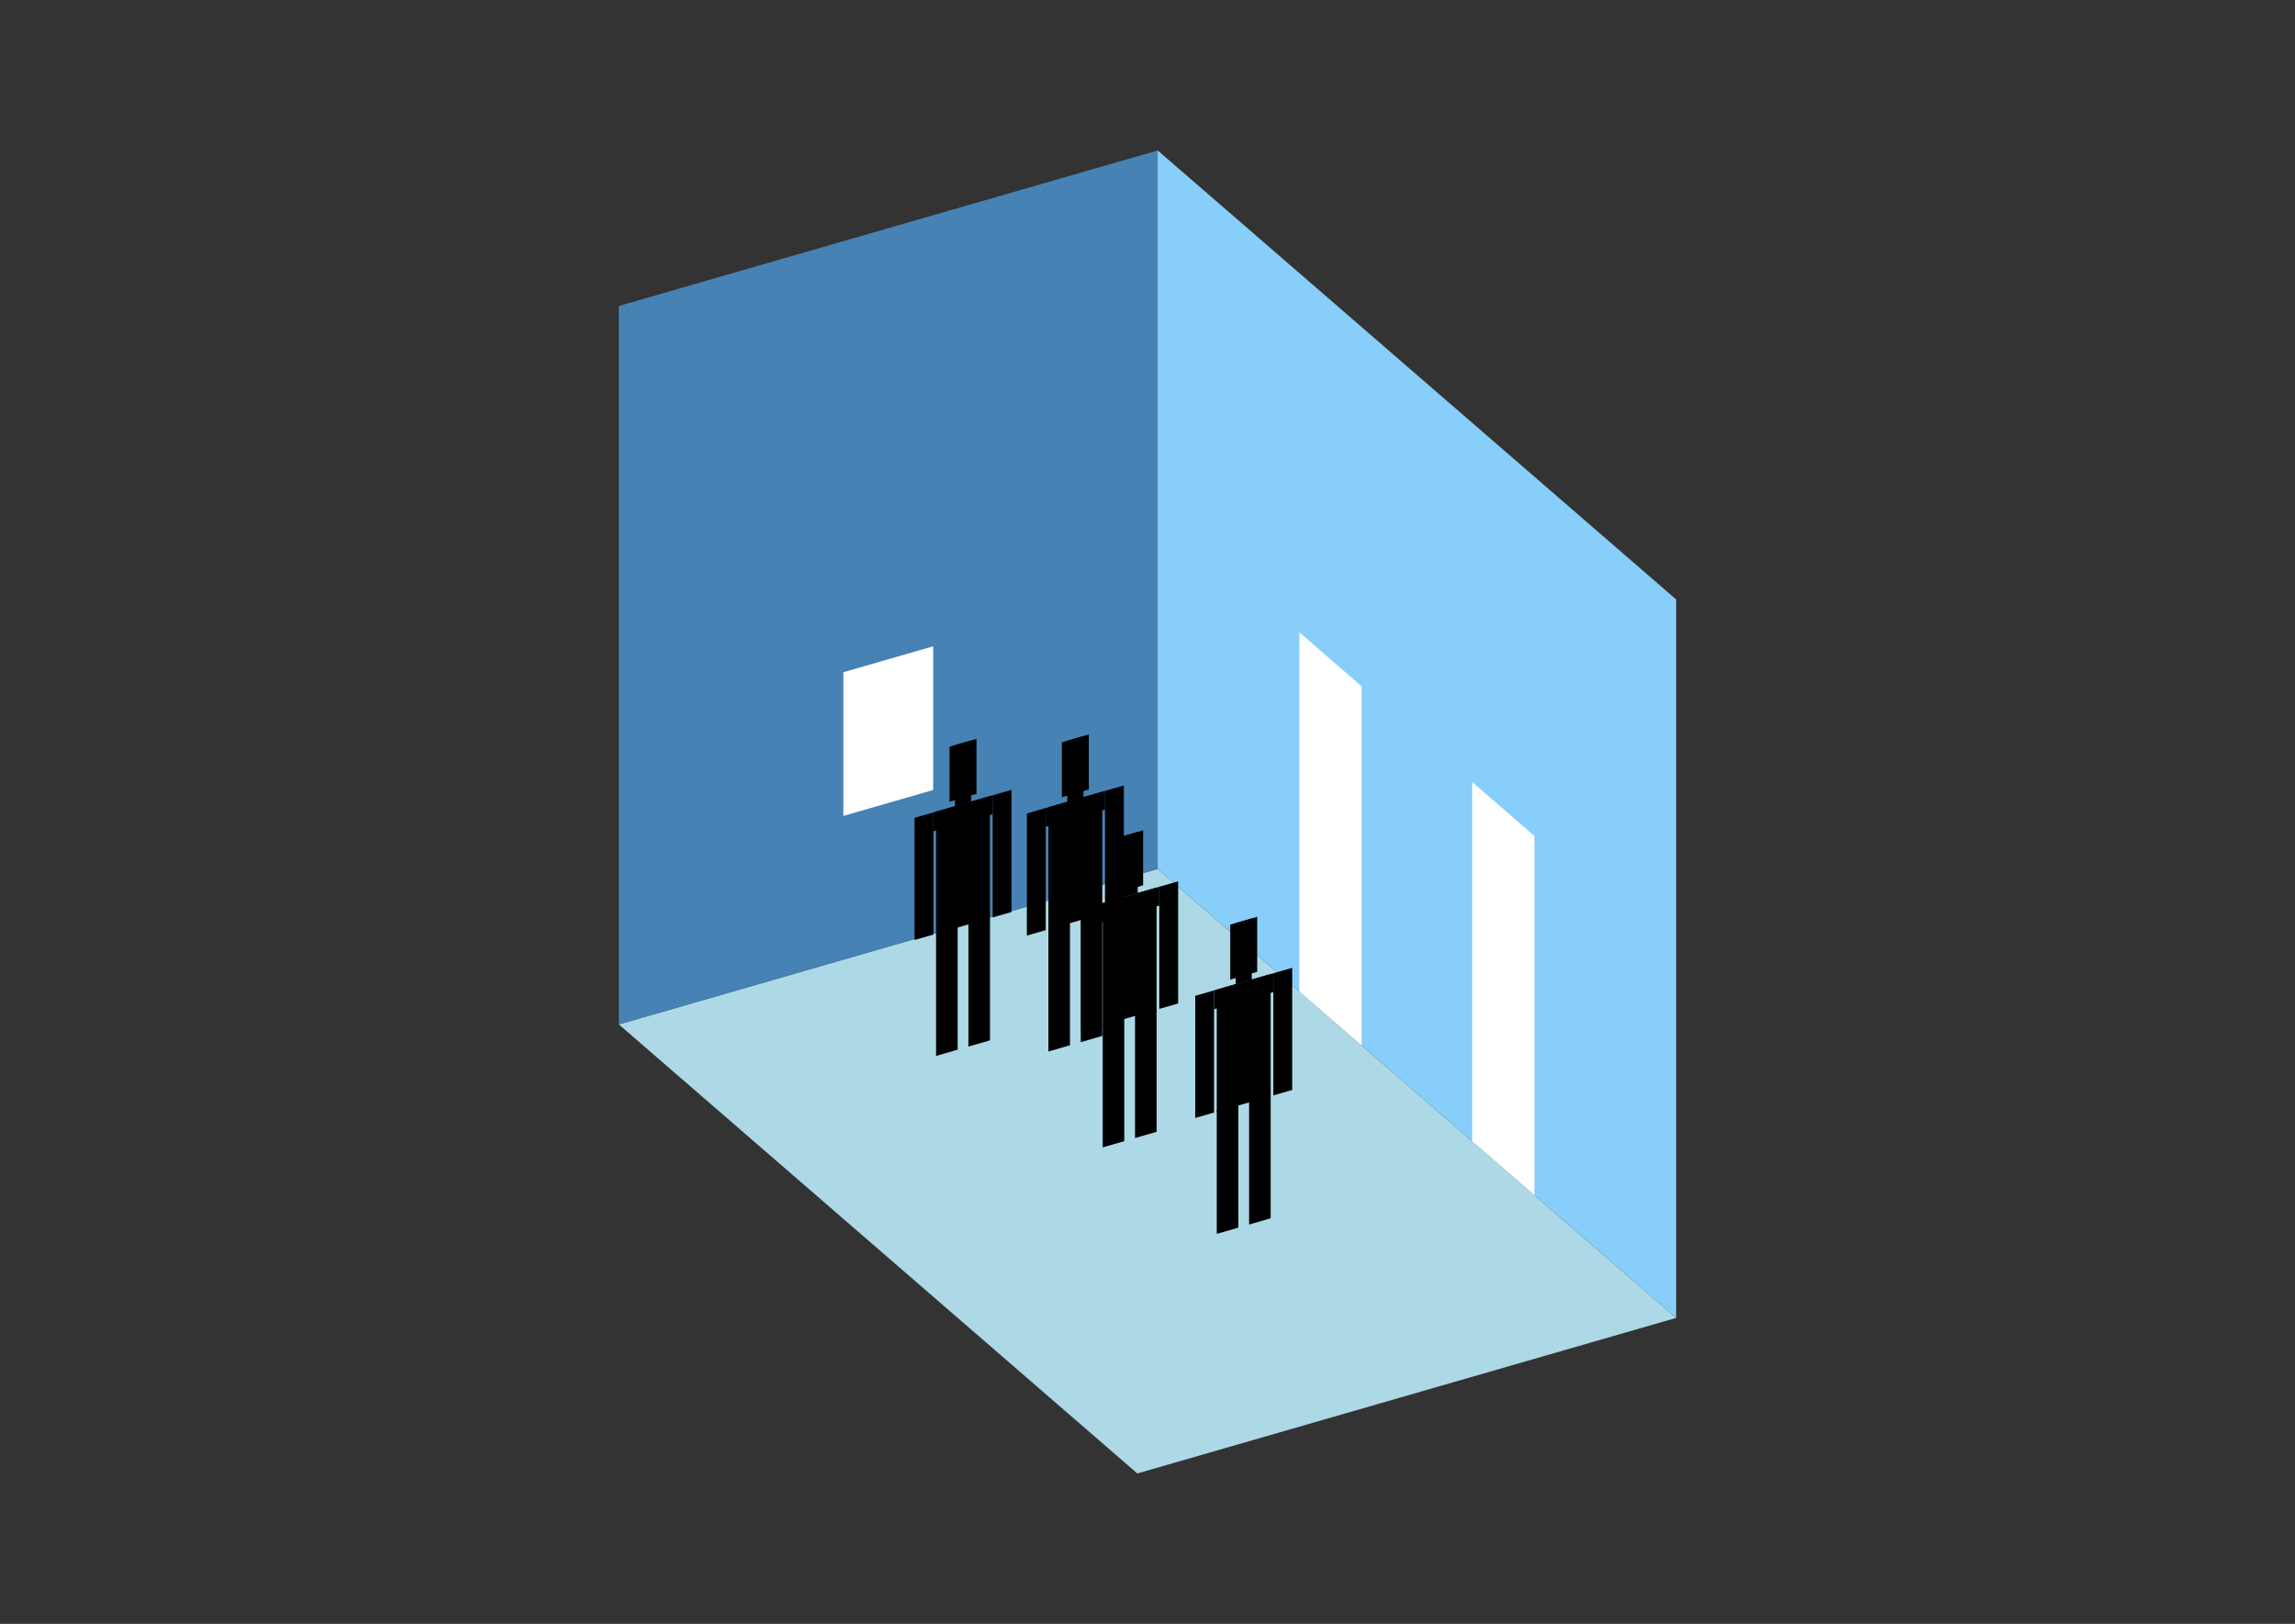<?xml version="1.0" encoding="UTF-8"?>
<svg
  xmlns="http://www.w3.org/2000/svg"
  width="848"
  height="600"
  style="background-color:white"
>
  <rect width="100%" height="100%" fill="#333333" stroke="none"/>
  <polygon fill="lightblue" points="420.242,544.421 228.665,378.51 427.758,321.037 619.335,486.948" />
  <polygon fill="steelblue" points="228.665,378.51 228.665,113.052 427.758,55.579 427.758,321.037" />
  <polygon fill="lightskyblue" points="619.335,486.948 619.335,221.49 427.758,55.579 427.758,321.037" />
  <polygon fill="white" points="503.112,386.295 503.112,253.566 480.122,233.657 480.122,366.386" />
  <polygon fill="white" points="566.971,441.599 566.971,308.87 543.981,288.961 543.981,421.689" />
  <polygon fill="white" points="311.62,301.471 311.62,248.38 344.802,238.801 344.802,291.892" />
  <polygon fill="hsl(360.0,50.0%,73.056%)" points="345.884,390.143 345.884,344.564 353.848,342.265 353.848,387.844" />
  <polygon fill="hsl(360.0,50.0%,73.056%)" points="365.794,384.396 365.794,338.817 357.83,341.115 357.83,386.694" />
  <polygon fill="hsl(360.0,50.0%,73.056%)" points="337.921,347.314 337.921,302.186 344.889,300.175 344.889,345.302" />
  <polygon fill="hsl(360.0,50.0%,73.056%)" points="366.789,338.98 366.789,293.853 373.757,291.841 373.757,336.969" />
  <polygon fill="hsl(360.0,50.0%,73.056%)" points="344.889,307.143 344.889,300.175 366.789,293.853 366.789,300.821" />
  <polygon fill="hsl(360.0,50.0%,73.056%)" points="345.884,345.015 345.884,299.887 365.794,294.14 365.794,339.268" />
  <polygon fill="hsl(360.0,50.0%,73.056%)" points="350.862,296.194 350.862,275.887 360.816,273.013 360.816,293.32" />
  <polygon fill="hsl(360.0,50.0%,73.056%)" points="352.853,297.876 352.853,275.312 358.825,273.588 358.825,296.152" />
  <polygon fill="hsl(360.0,50.0%,70.716%)" points="387.391,388.512 387.391,342.933 395.354,340.634 395.354,386.213" />
  <polygon fill="hsl(360.0,50.0%,70.716%)" points="407.3,382.765 407.3,337.186 399.336,339.485 399.336,385.064" />
  <polygon fill="hsl(360.0,50.0%,70.716%)" points="379.427,345.684 379.427,300.556 386.395,298.544 386.395,343.672" />
  <polygon fill="hsl(360.0,50.0%,70.716%)" points="408.295,337.35 408.295,292.222 415.264,290.211 415.264,335.338" />
  <polygon fill="hsl(360.0,50.0%,70.716%)" points="386.395,305.513 386.395,298.544 408.295,292.222 408.295,299.19" />
  <polygon fill="hsl(360.0,50.0%,70.716%)" points="387.391,343.385 387.391,298.257 407.3,292.51 407.3,337.637" />
  <polygon fill="hsl(360.0,50.0%,70.716%)" points="392.368,294.564 392.368,274.256 402.323,271.383 402.323,291.69" />
  <polygon fill="hsl(360.0,50.0%,70.716%)" points="394.359,296.245 394.359,273.681 400.332,271.957 400.332,294.521" />
  <polygon fill="hsl(360.0,50.0%,61.401%)" points="407.449,423.936 407.449,378.357 415.413,376.059 415.413,421.638" />
  <polygon fill="hsl(360.0,50.0%,61.401%)" points="427.358,418.189 427.358,372.61 419.395,374.909 419.395,420.488" />
  <polygon fill="hsl(360.0,50.0%,61.401%)" points="399.485,381.108 399.485,335.98 406.454,333.968 406.454,379.096" />
  <polygon fill="hsl(360.0,50.0%,61.401%)" points="428.354,372.774 428.354,327.646 435.322,325.635 435.322,370.762" />
  <polygon fill="hsl(360.0,50.0%,61.401%)" points="406.454,340.937 406.454,333.968 428.354,327.646 428.354,334.615" />
  <polygon fill="hsl(360.0,50.0%,61.401%)" points="407.449,378.809 407.449,333.681 427.358,327.934 427.358,373.061" />
  <polygon fill="hsl(360.0,50.0%,61.401%)" points="412.426,329.988 412.426,309.68 422.381,306.807 422.381,327.114" />
  <polygon fill="hsl(360.0,50.0%,61.401%)" points="414.417,331.669 414.417,309.106 420.39,307.381 420.39,329.945" />
  <polygon fill="hsl(360.0,50.0%,51.427%)" points="449.597,455.895 449.597,410.316 457.561,408.017 457.561,453.596" />
  <polygon fill="hsl(360.0,50.0%,51.427%)" points="469.506,450.148 469.506,404.569 461.542,406.868 461.542,452.447" />
  <polygon fill="hsl(360.0,50.0%,51.427%)" points="441.633,413.067 441.633,367.939 448.601,365.927 448.601,411.055" />
  <polygon fill="hsl(360.0,50.0%,51.427%)" points="470.502,404.733 470.502,359.605 477.47,357.594 477.47,402.721" />
  <polygon fill="hsl(360.0,50.0%,51.427%)" points="448.601,372.896 448.601,365.927 470.502,359.605 470.502,366.573" />
  <polygon fill="hsl(360.0,50.0%,51.427%)" points="449.597,410.768 449.597,365.64 469.506,359.893 469.506,405.02" />
  <polygon fill="hsl(360.0,50.0%,51.427%)" points="454.574,361.947 454.574,341.639 464.529,338.766 464.529,359.073" />
  <polygon fill="hsl(360.0,50.0%,51.427%)" points="456.565,363.628 456.565,341.064 462.538,339.34 462.538,361.904" />
</svg>
